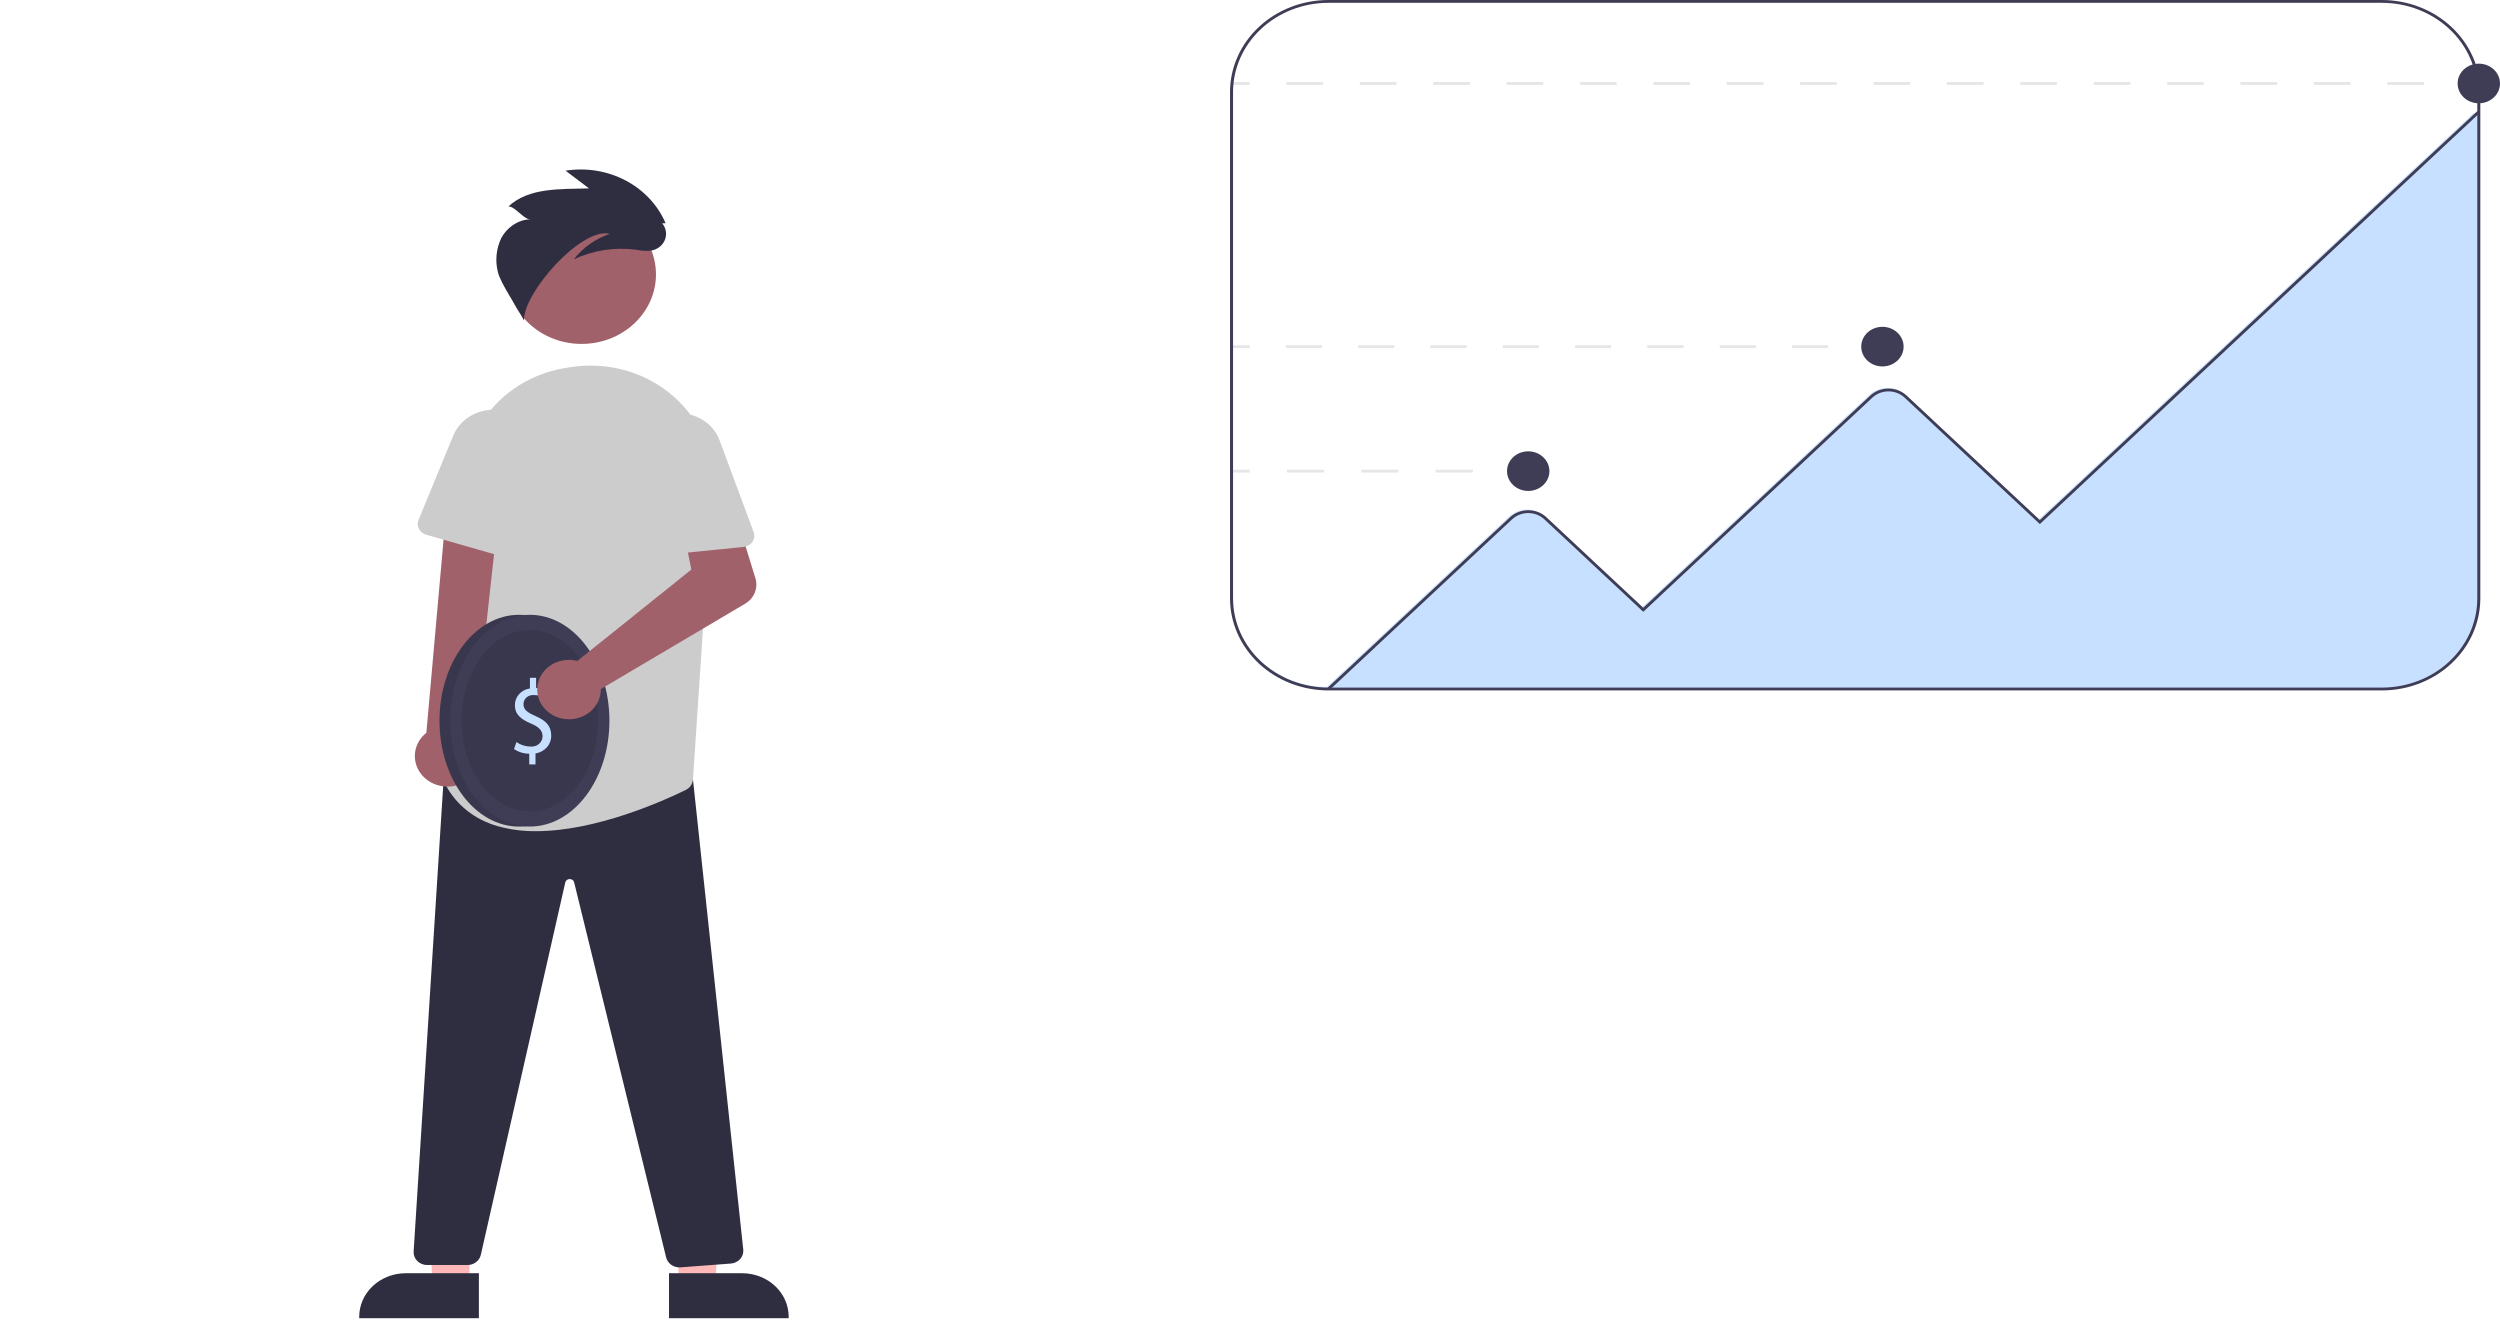 <svg width="700" height="370" viewBox="0 0 700 370" fill="none" xmlns="http://www.w3.org/2000/svg">
<path d="M131.438 359.672H121.046L119.493 322.206L131.44 322.207L131.438 359.672Z" fill="#FFB8B8"/>
<path d="M134.088 369.088L100.58 369.087V368.69C100.58 367.089 100.917 365.504 101.572 364.025C102.228 362.546 103.189 361.202 104.4 360.07C105.611 358.938 107.049 358.04 108.631 357.428C110.213 356.815 111.909 356.5 113.622 356.5H113.623L134.089 356.501L134.088 369.088Z" fill="#2F2E41"/>
<path d="M189.972 359.672H200.364L201.918 322.206L189.97 322.207L189.972 359.672Z" fill="#FFB8B8"/>
<path d="M187.321 356.501L207.787 356.5H207.788C209.501 356.5 211.197 356.815 212.779 357.428C214.361 358.04 215.799 358.938 217.01 360.07C218.221 361.202 219.182 362.546 219.837 364.025C220.493 365.504 220.83 367.089 220.83 368.69V369.087L187.322 369.088L187.321 356.501Z" fill="#2F2E41"/>
<path d="M190.245 354.87C189.378 354.867 188.537 354.59 187.861 354.083C187.184 353.576 186.712 352.87 186.52 352.079L160.763 247.07C160.706 246.803 160.551 246.563 160.324 246.393C160.097 246.223 159.813 246.133 159.522 246.14H159.515C159.223 246.135 158.939 246.226 158.712 246.399C158.486 246.571 158.332 246.813 158.278 247.081L134.624 351.383C134.44 352.181 133.969 352.896 133.29 353.41C132.612 353.924 131.766 354.205 130.892 354.209H119.625C119.105 354.209 118.59 354.109 118.113 353.917C117.636 353.724 117.206 353.442 116.849 353.089C116.492 352.735 116.217 352.317 116.039 351.86C115.862 351.404 115.786 350.918 115.817 350.433L124.209 218.235L127.587 217.301L127.65 217.302L193.986 217.844L208.114 349.897C208.164 350.368 208.112 350.843 207.963 351.295C207.814 351.747 207.569 352.167 207.245 352.53C206.92 352.893 206.521 353.192 206.071 353.409C205.621 353.627 205.13 353.758 204.625 353.796L190.551 354.858C190.448 354.866 190.346 354.87 190.245 354.87Z" fill="#2F2E41"/>
<path d="M162.851 96.295C174.349 96.295 183.67 87.583 183.67 76.835C183.67 66.088 174.349 57.376 162.851 57.376C151.353 57.376 142.031 66.088 142.031 76.835C142.031 87.583 151.353 96.295 162.851 96.295Z" fill="#A0616A"/>
<path d="M150.097 232.729C146.444 232.771 142.806 232.293 139.308 231.31C136.197 230.433 133.311 228.97 130.827 227.011C128.343 225.053 126.314 222.64 124.866 219.921C124.407 219.102 124.305 218.15 124.582 217.263C126.878 209.938 137.973 171.864 130.894 141.597C129.895 137.392 129.812 133.042 130.65 128.807C131.488 124.572 133.23 120.538 135.772 116.945C138.255 113.381 141.481 110.321 145.257 107.947C149.033 105.573 153.282 103.935 157.75 103.129L157.75 103.128C158.924 102.914 160.105 102.738 161.258 102.605C166.198 102.037 171.21 102.496 175.937 103.95C180.664 105.403 184.989 107.816 188.602 111.014C192.323 114.275 195.226 118.264 197.104 122.697C198.982 127.129 199.788 131.895 199.465 136.653L194.024 218.262C193.987 218.874 193.78 219.466 193.423 219.98C193.067 220.495 192.574 220.913 191.992 221.196C185.725 224.265 166.901 232.729 150.097 232.729Z" fill="#CCCCCC"/>
<path d="M129.443 219.329C130.634 218.775 131.682 217.983 132.511 217.009C133.34 216.036 133.93 214.904 134.241 213.694C134.551 212.484 134.574 211.225 134.308 210.006C134.041 208.787 133.492 207.637 132.699 206.638L139.508 144.411H124.793L119.381 205.172C117.674 206.529 116.558 208.424 116.245 210.499C115.932 212.573 116.444 214.683 117.685 216.428C118.925 218.173 120.807 219.432 122.974 219.967C125.141 220.501 127.443 220.274 129.443 219.329V219.329Z" fill="#A0616A"/>
<path d="M140.549 114.952C143.423 115.492 145.988 116.991 147.765 119.17C149.542 121.348 150.409 124.057 150.205 126.79L148.177 153.921C148.141 154.396 147.991 154.858 147.738 155.272C147.485 155.686 147.135 156.042 146.714 156.312C146.294 156.582 145.814 156.76 145.309 156.832C144.805 156.904 144.29 156.87 143.802 156.73L119.369 149.739C118.924 149.612 118.512 149.4 118.158 149.118C117.804 148.835 117.517 148.487 117.313 148.096C117.109 147.706 116.994 147.279 116.974 146.845C116.954 146.41 117.03 145.977 117.197 145.571L126.916 121.957C127.938 119.473 129.868 117.407 132.363 116.125C134.858 114.843 137.758 114.428 140.549 114.952V114.952Z" fill="#CCCCCC"/>
<path d="M186.37 62.512C184.208 57.431 180.246 53.198 175.147 50.519C170.048 47.839 164.12 46.875 158.353 47.788L164.917 52.746C156.761 53.003 148.176 52.457 142.353 57.8C144.207 57.752 146.637 61.458 148.491 61.41C145.025 61.474 141.882 63.751 140.351 66.658C138.933 69.645 138.601 72.983 139.406 76.163C140.091 79.34 145.313 86.781 146.719 89.743C146.477 82.002 162.781 63.538 170.743 65.465C166.698 66.868 163.188 69.359 160.655 72.624C166.072 70.069 172.197 69.132 178.203 69.94C179.574 70.234 180.988 70.308 182.386 70.159C183.242 70.001 184.041 69.64 184.706 69.111C185.371 68.582 185.879 67.902 186.183 67.137C186.487 66.371 186.576 65.546 186.441 64.74C186.306 63.934 185.952 63.173 185.414 62.531L186.37 62.512Z" fill="#2F2E41"/>
<path d="M694.066 22.977H688.98V23.769H694.066V22.977Z" fill="#E6E6E6"/>
<path d="M678.706 23.769H668.431V22.977H678.706V23.769ZM658.157 23.769H647.882V22.977H658.157L658.157 23.769ZM637.607 23.769H627.333V22.977H637.607V23.769ZM617.058 23.769H606.783V22.977H617.058V23.769ZM596.509 23.769H586.234V22.977H596.509V23.769ZM575.959 23.769H565.685V22.977H575.959V23.769ZM555.41 23.769H545.135V22.977H555.41V23.769ZM534.861 23.769H524.586V22.977H534.861V23.769ZM514.311 23.769H504.037V22.977H514.311V23.769ZM493.762 23.769H483.487V22.977H493.762V23.769ZM473.213 23.769H462.938V22.977H473.213V23.769ZM452.663 23.769H442.389V22.977H452.663V23.769ZM432.114 23.769H421.839V22.977H432.114V23.769ZM411.565 23.769H401.29V22.977H411.565V23.769ZM391.015 23.769H380.741V22.977H391.015V23.769ZM370.466 23.769H360.191V22.977H370.466V23.769Z" fill="#E6E6E6"/>
<path d="M349.917 22.977H344.831V23.769H349.917V22.977Z" fill="#E6E6E6"/>
<path d="M527.077 96.66H521.991V97.452H527.077V96.66Z" fill="#E6E6E6"/>
<path d="M511.869 97.452H501.747V96.66H511.869V97.452ZM491.625 97.452H481.503V96.66H491.625V97.452ZM471.381 97.452H461.259V96.66H471.381V97.452ZM451.137 97.452H441.015V96.66H451.137V97.452ZM430.893 97.452H420.771V96.66H430.893V97.452ZM410.649 97.452H400.526V96.66H410.649V97.452ZM390.404 97.452H380.282V96.66H390.405L390.404 97.452ZM370.16 97.452H360.038V96.66H370.16V97.452Z" fill="#E6E6E6"/>
<path d="M349.917 96.66H344.831V97.452H349.917V96.66Z" fill="#E6E6E6"/>
<path d="M427.901 131.521H422.815V132.313H427.901V131.521Z" fill="#E6E6E6"/>
<path d="M412.401 132.313H401.987V131.521H412.401V132.313ZM391.573 132.313H381.159V131.521H391.573V132.313ZM370.745 132.313H360.331V131.521H370.745V132.313Z" fill="#E6E6E6"/>
<path d="M349.917 131.521H344.831V132.313H349.917V131.521Z" fill="#E6E6E6"/>
<path d="M694.21 31.7V167.387C694.202 174.214 691.297 180.759 686.132 185.586C680.968 190.414 673.965 193.129 666.661 193.137H371.676C367.809 193.139 363.985 192.379 360.454 190.904C356.924 189.429 353.766 187.274 351.188 184.58V183.368C353.67 186.158 356.774 188.408 360.284 189.959C363.794 191.509 367.624 192.324 371.507 192.345L422.527 144.657C423.196 144.031 423.99 143.535 424.864 143.197C425.739 142.858 426.675 142.684 427.622 142.684C428.568 142.684 429.505 142.858 430.379 143.197C431.253 143.535 432.047 144.031 432.716 144.657L459.832 169.994L523.399 110.588C524.068 109.963 524.862 109.467 525.736 109.128C526.61 108.79 527.547 108.615 528.493 108.615C529.439 108.615 530.376 108.79 531.25 109.128C532.124 109.467 532.919 109.963 533.588 110.588L570.876 145.433L692.524 31.739L693.363 31.715L693.753 31.708L694.21 31.7Z" fill="#C7E0FF"/>
<path d="M666.941 193.319H371.956C364.652 193.311 357.649 190.596 352.485 185.769C347.32 180.941 344.415 174.396 344.407 167.57V25.75C344.415 18.923 347.32 12.378 352.485 7.55C357.649 2.723 364.652 0.008 371.956 0H666.941C674.245 0.008 681.248 2.723 686.412 7.55C691.577 12.378 694.482 18.923 694.49 25.75V167.57C694.482 174.396 691.577 180.941 686.412 185.769C681.248 190.596 674.245 193.311 666.941 193.319V193.319ZM371.956 0.792C364.877 0.8 358.09 3.432 353.084 8.11C348.078 12.789 345.262 19.133 345.254 25.75V167.57C345.262 174.186 348.078 180.53 353.084 185.209C358.09 189.887 364.877 192.519 371.956 192.527H666.941C674.02 192.519 680.807 189.887 685.813 185.209C690.819 180.53 693.635 174.186 693.643 167.57V25.75C693.635 19.133 690.819 12.789 685.813 8.11C680.807 3.432 674.02 0.8 666.941 0.792H371.956Z" fill="#3F3D56"/>
<path d="M372.255 193.203L371.656 192.643L422.807 144.834C424.159 143.572 425.991 142.864 427.901 142.864C429.812 142.864 431.644 143.572 432.996 144.834L460.112 170.179L523.678 110.765C525.03 109.504 526.862 108.796 528.773 108.796C530.683 108.796 532.515 109.504 533.867 110.765L571.156 145.618L693.767 31.016L694.366 31.576L571.156 146.738L533.268 111.325C532.678 110.773 531.977 110.336 531.206 110.037C530.434 109.738 529.608 109.585 528.773 109.585C527.938 109.585 527.111 109.738 526.34 110.037C525.569 110.336 524.868 110.773 524.277 111.325L460.112 171.299L432.397 145.394C431.203 144.281 429.587 143.656 427.901 143.656C426.216 143.656 424.599 144.281 423.406 145.394L372.255 193.203Z" fill="#3F3D56"/>
<path d="M427.901 137.463C431.178 137.463 433.835 134.98 433.835 131.917C433.835 128.854 431.178 126.371 427.901 126.371C424.624 126.371 421.968 128.854 421.968 131.917C421.968 134.98 424.624 137.463 427.901 137.463Z" fill="#3F3D56"/>
<path d="M527.077 102.602C530.354 102.602 533.011 100.119 533.011 97.056C533.011 93.993 530.354 91.51 527.077 91.51C523.8 91.51 521.144 93.993 521.144 97.056C521.144 100.119 523.8 102.602 527.077 102.602Z" fill="#3F3D56"/>
<path d="M694.066 28.919C697.343 28.919 700 26.436 700 23.373C700 20.31 697.343 17.827 694.066 17.827C690.789 17.827 688.133 20.31 688.133 23.373C688.133 26.436 690.789 28.919 694.066 28.919Z" fill="#3F3D56"/>
<path d="M145.347 231.436C157.655 231.436 167.632 218.164 167.632 201.792C167.632 185.42 157.655 172.147 145.347 172.147C133.04 172.147 123.062 185.42 123.062 201.792C123.062 218.164 133.04 231.436 145.347 231.436Z" fill="#3F3D56"/>
<path opacity="0.1" d="M145.347 231.436C157.655 231.436 167.632 218.164 167.632 201.792C167.632 185.42 157.655 172.147 145.347 172.147C133.04 172.147 123.062 185.42 123.062 201.792C123.062 218.164 133.04 231.436 145.347 231.436Z" fill="black"/>
<path d="M148.352 231.436C160.659 231.436 170.637 218.164 170.637 201.792C170.637 185.42 160.659 172.147 148.352 172.147C136.044 172.147 126.067 185.42 126.067 201.792C126.067 218.164 136.044 231.436 148.352 231.436Z" fill="#3F3D56"/>
<path opacity="0.1" d="M148.352 227.217C158.908 227.217 167.465 215.834 167.465 201.792C167.465 187.75 158.908 176.367 148.352 176.367C137.796 176.367 129.239 187.75 129.239 201.792C129.239 215.834 137.796 227.217 148.352 227.217Z" fill="black"/>
<path d="M148.186 214.039V211.055C146.658 211.042 145.17 210.588 143.928 209.754L144.596 207.775C145.754 208.585 147.157 209.03 148.604 209.045C149.029 209.077 149.457 209.025 149.86 208.893C150.263 208.761 150.632 208.553 150.943 208.28C151.255 208.008 151.502 207.677 151.67 207.311C151.837 206.944 151.921 206.548 151.916 206.149C151.916 204.524 150.83 203.519 148.771 202.633C145.932 201.451 144.179 200.091 144.179 197.521C144.135 196.384 144.539 195.272 145.313 194.396C146.088 193.519 147.179 192.938 148.381 192.763V189.778H150.107V192.645C151.393 192.661 152.648 193.02 153.725 193.679L153.029 195.629C151.996 194.969 150.773 194.618 149.522 194.625C149.145 194.588 148.763 194.626 148.403 194.738C148.042 194.849 147.712 195.031 147.432 195.272C147.153 195.512 146.932 195.806 146.784 196.132C146.636 196.459 146.563 196.811 146.572 197.166C146.572 198.703 147.602 199.471 150.023 200.535C152.89 201.776 154.337 203.312 154.337 205.942C154.375 207.135 153.951 208.3 153.143 209.223C152.335 210.146 151.197 210.765 149.94 210.966V214.039L148.186 214.039Z" fill="#C7E0FF"/>
<path d="M160.281 184.81C160.747 184.86 161.208 184.944 161.66 185.063L193.571 159.484L191.706 150.099L206.491 145.617L211.521 161.931C211.927 163.249 211.865 164.655 211.344 165.937C210.823 167.219 209.871 168.309 208.631 169.042L168.216 192.946C168.245 194.634 167.723 196.291 166.72 197.696C165.716 199.1 164.279 200.186 162.6 200.809C160.92 201.431 159.077 201.561 157.317 201.181C155.556 200.801 153.961 199.929 152.744 198.681C151.527 197.432 150.745 195.868 150.502 194.194C150.26 192.52 150.568 190.817 151.386 189.312C152.204 187.806 153.494 186.568 155.083 185.764C156.672 184.96 158.485 184.627 160.281 184.81V184.81Z" fill="#A0616A"/>
<path d="M187.622 115.929C190.492 115.37 193.481 115.807 196.03 117.158C198.58 118.509 200.516 120.682 201.477 123.27L211.014 148.964C211.182 149.415 211.238 149.895 211.179 150.369C211.12 150.842 210.948 151.297 210.675 151.7C210.401 152.103 210.034 152.443 209.601 152.695C209.168 152.946 208.679 153.103 208.172 153.154L182.765 155.696C182.302 155.743 181.834 155.699 181.39 155.569C180.946 155.439 180.536 155.225 180.184 154.941C179.832 154.656 179.547 154.306 179.346 153.914C179.145 153.522 179.032 153.095 179.016 152.661L178.029 127.376C177.925 124.717 178.831 122.109 180.587 120.014C182.343 117.919 184.835 116.472 187.622 115.929V115.929Z" fill="#CCCCCC"/>
</svg>
